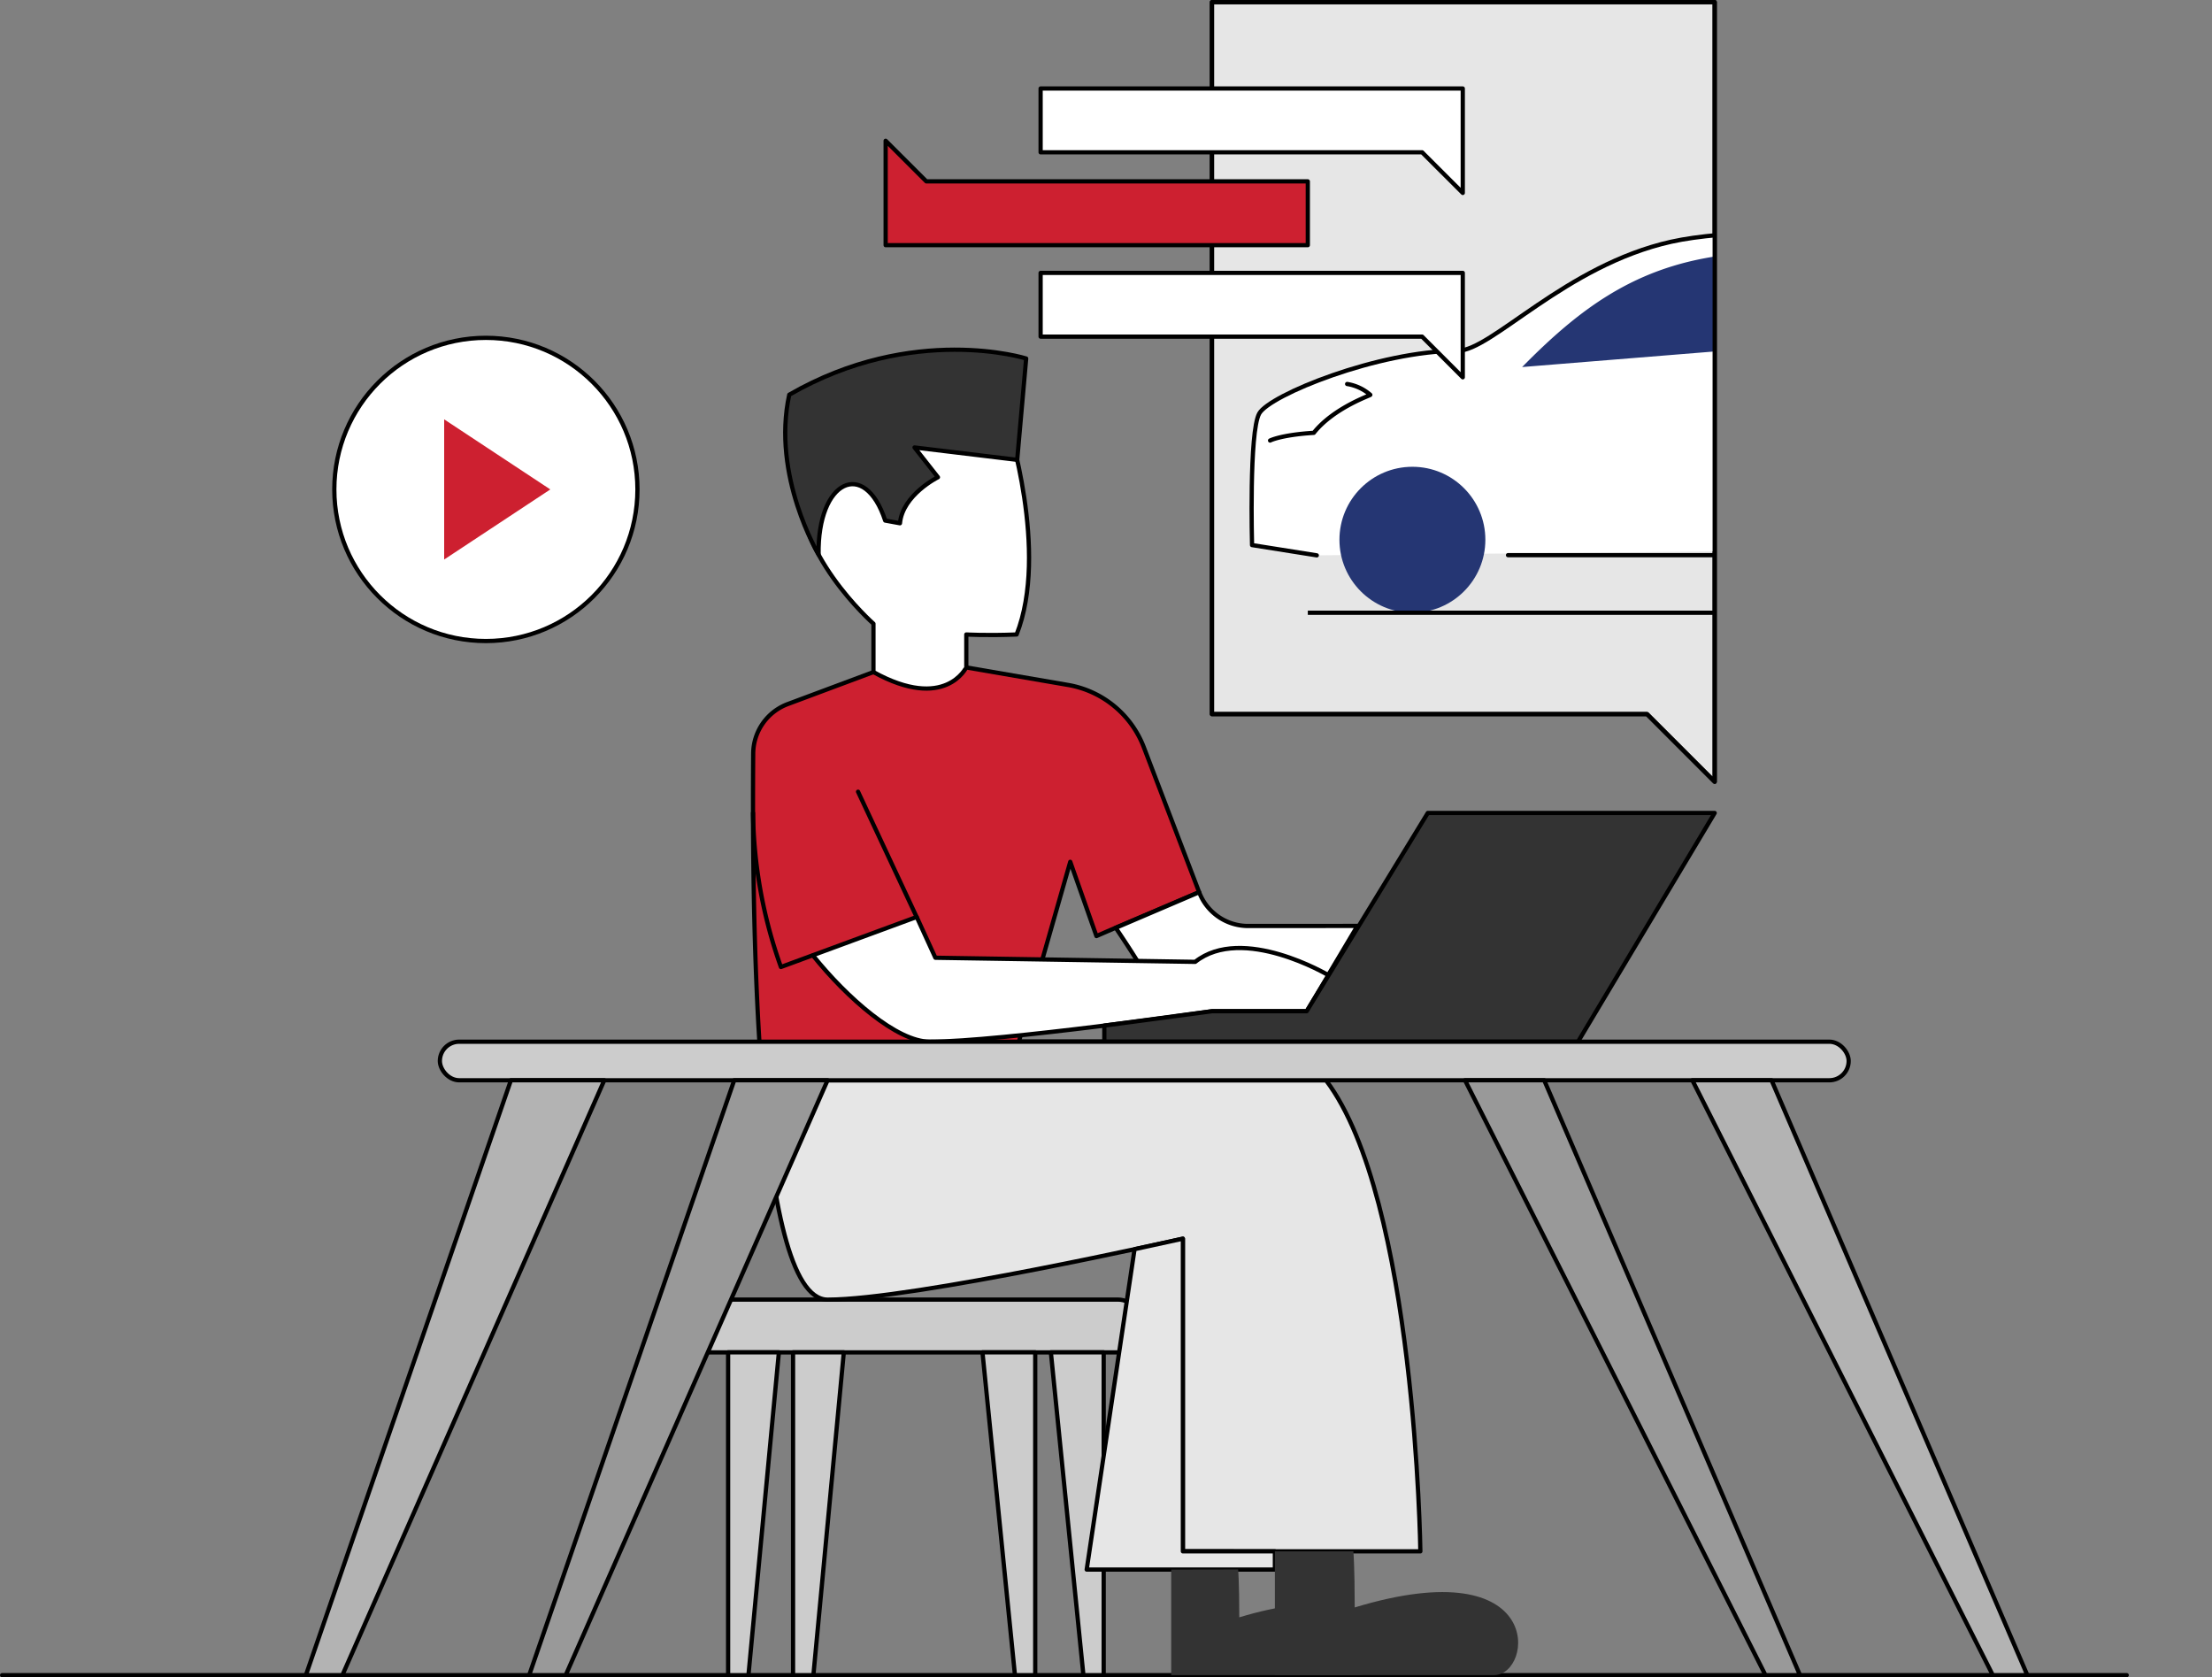 <svg xmlns="http://www.w3.org/2000/svg" xmlns:xlink="http://www.w3.org/1999/xlink" viewBox="0 0 344.72 261.35"><rect x="0" y="0" width="344.72" height="261.35" fill="#808080" stroke="none"/><defs><style>.cls-1,.cls-2{fill:none;}.cls-12,.cls-13,.cls-14,.cls-2,.cls-3,.cls-4,.cls-5,.cls-6,.cls-7{stroke:#000;stroke-width:0.66px;}.cls-13,.cls-14,.cls-2,.cls-3,.cls-4,.cls-5,.cls-6,.cls-7{stroke-linecap:round;stroke-linejoin:round;}.cls-3{fill:#ccc;}.cls-4,.cls-8{fill:#cd2030;}.cls-5{fill:#e6e6e6;}.cls-6{fill:#fff;}.cls-12,.cls-7,.cls-9{fill:#333;}.cls-10{clip-path:url(#clip-path);}.cls-11{fill:#253673;}.cls-12{stroke-miterlimit:10;}.cls-13{fill:#b3b3b3;}.cls-14{fill:#999;}</style><clipPath id="clip-path"><polygon class="cls-1" points="267.22 0.33 267.22 101.15 256.68 111.27 188.87 111.27 188.87 0.33 267.22 0.33"/></clipPath></defs><title>workflow2</title><g id="Layer_2" data-name="Layer 2"><g id="Layer_1-2" data-name="Layer 1"><line class="cls-2" x1="0.33" y1="261.01" x2="331.43" y2="261.01"/><rect class="cls-3" x="105.72" y="202.49" width="72.6" height="8.23" rx="4.11"/><polygon class="cls-3" points="113.47 210.71 113.47 261.01 116.64 261.01 121.38 210.71 113.47 210.71"/><polygon class="cls-3" points="123.59 210.71 123.59 261.01 126.76 261.01 131.5 210.71 123.59 210.71"/><polygon class="cls-3" points="172 210.71 172 261.01 168.84 261.01 163.77 210.71 172 210.71"/><polygon class="cls-3" points="161.33 210.71 161.33 261.01 158.17 261.01 153.11 210.71 161.33 210.71"/><path class="cls-4" d="M206.65,168.32H118.77c-1.5-18.82-1.47-40.44-1.39-50.92a8.29,8.29,0,0,1,5.39-7.7L142,102.52l24.43,4.2a15.47,15.47,0,0,1,11.84,9.75L186.87,139l-13,5.55-3,1.3-4.08-11.57-8,28h37.65C200.41,162.31,203.8,164.56,206.65,168.32Z"/><path class="cls-5" d="M184.34,241.71V193s-42.08,9.5-55.36,9.5c-5.81,0-8.74-15.75-10.21-34.17h87.88c14,18.5,14.7,73.39,14.7,73.39Z"/><path class="cls-6" d="M211.54,144.27l-7.91,13.29H188.25c-3.47,0-8.23-3-9.93-6-.79-1.43-2.11-3.49-3.57-5.69l-.87-1.3,13-5.55a8.15,8.15,0,0,0,7.63,5.26Z"/><path class="cls-6" d="M126.69,148.87c5.31,6.62,13.08,13.44,18.21,13.44,11,0,44-4.75,44-4.75h14.76l3.35-5.62s-13.36-7.93-20.75-2.07l-40.49-.64-2.89-6.31"/><polygon class="cls-7" points="203.63 157.56 222.51 126.67 267.22 126.67 245.92 162.31 172.1 162.31 172.1 159.8 188.87 157.56 203.63 157.56"/><path class="cls-2" d="M117.35,126.67a74.35,74.35,0,0,0,4.35,24l21.15-7.79-9.13-19.52"/><path class="cls-6" d="M136.12,104.72V97.18s-13-11.43-11.28-22.86S157,65.86,157,65.86s6.51,20.13,1.43,33c-4.71.19-7.84,0-7.84,0l0,5.11S147.32,110.9,136.12,104.72Z"/><path class="cls-7" d="M127.57,86.4S120.22,74.15,123,61.5c19.38-11.18,36.92-5.64,36.92-5.64l-1.4,15.79-16-1.93,3.65,4.64s-5.51,2.74-5.92,7.17l-2.3-.42C134.77,71.41,127.38,74.79,127.57,86.4Z"/><circle class="cls-6" cx="75.72" cy="76.26" r="23.62"/><polygon class="cls-8" points="69.22 65.34 85.76 76.26 69.22 87.18 69.22 65.34"/><polygon class="cls-5" points="267.22 0.33 267.22 121.81 256.68 111.27 188.87 111.27 188.87 0.33 267.22 0.33"/><polygon class="cls-5" points="176.81 194.64 169.35 244.56 198.68 244.56 198.68 241.72 184.34 241.72 184.34 193 176.81 194.64"/><path class="cls-9" d="M198.68,241.72V261h34.16c6.12,0,8.23-19.61-21.72-10.54,0-6.54-.21-8.75-.21-8.75Z"/><path class="cls-9" d="M182.52,244.56V261h29.12c5.22,0,7-16.72-18.51-9,0-5.57-.18-7.46-.18-7.46Z"/><g class="cls-10"><path class="cls-6" d="M336.54,85.22l5.28-1.44,2.57-4.33v-12c-3.85-2.4-3.37-10.73-4-12.81s-3.68-2.88-3.68-2.88l-14.25-14.1s-45.49-3.68-62,0-28,17-33.31,17c-12.34,0-29.31,6.89-30.91,9.77s-1.12,20.5-1.12,20.5l10.09,1.6"/><path class="cls-11" d="M286.81,38.84l-.4,15,28.35-1.76s3.2-4.65,3-7.53S312,40.32,312,40.32a200.86,200.86,0,0,0-41-.8c-15.05,1.28-24.18,7.9-33.79,17.67l41.48-3.36,2.55-14.9"/><circle class="cls-11" cx="220.11" cy="84.1" r="11.37"/><circle class="cls-11" cx="322.45" cy="84.1" r="11.37"/><line class="cls-6" x1="235.01" y1="86.5" x2="307.55" y2="86.5"/><path class="cls-6" d="M197.93,68.64s1.69-.88,6.81-1.2c3.12-3.92,8.89-5.84,8.81-5.92a7.22,7.22,0,0,0-3.61-1.69"/><line class="cls-12" x1="203.81" y1="95.47" x2="280.51" y2="95.47"/></g><rect class="cls-3" x="68.55" y="162.31" width="219.55" height="6.01" rx="3.01"/><polygon class="cls-13" points="79.62 168.32 47.67 261.01 53.36 261.01 94.17 168.32 79.62 168.32"/><polygon class="cls-14" points="114.42 168.32 82.47 261.01 88.16 261.01 128.97 168.32 114.42 168.32"/><polygon class="cls-13" points="276.08 168.32 315.94 261.01 310.56 261.01 263.74 168.32 276.08 168.32"/><polygon class="cls-14" points="240.65 168.32 280.51 261.01 275.13 261.01 228.31 168.32 240.65 168.32"/><polygon class="cls-2" points="267.22 0.33 267.22 121.81 256.68 111.27 188.87 111.27 188.87 0.33 267.22 0.33"/><polygon class="cls-6" points="227.96 42.52 227.96 58.79 221.62 52.45 162.17 52.45 162.17 42.52 227.96 42.52"/><polygon class="cls-6" points="227.96 13.79 227.96 30.06 221.62 23.73 162.17 23.73 162.17 13.79 227.96 13.79"/><polygon class="cls-4" points="138.02 38.2 138.02 21.93 144.36 28.26 203.81 28.26 203.81 38.2 138.02 38.2"/></g></g></svg>